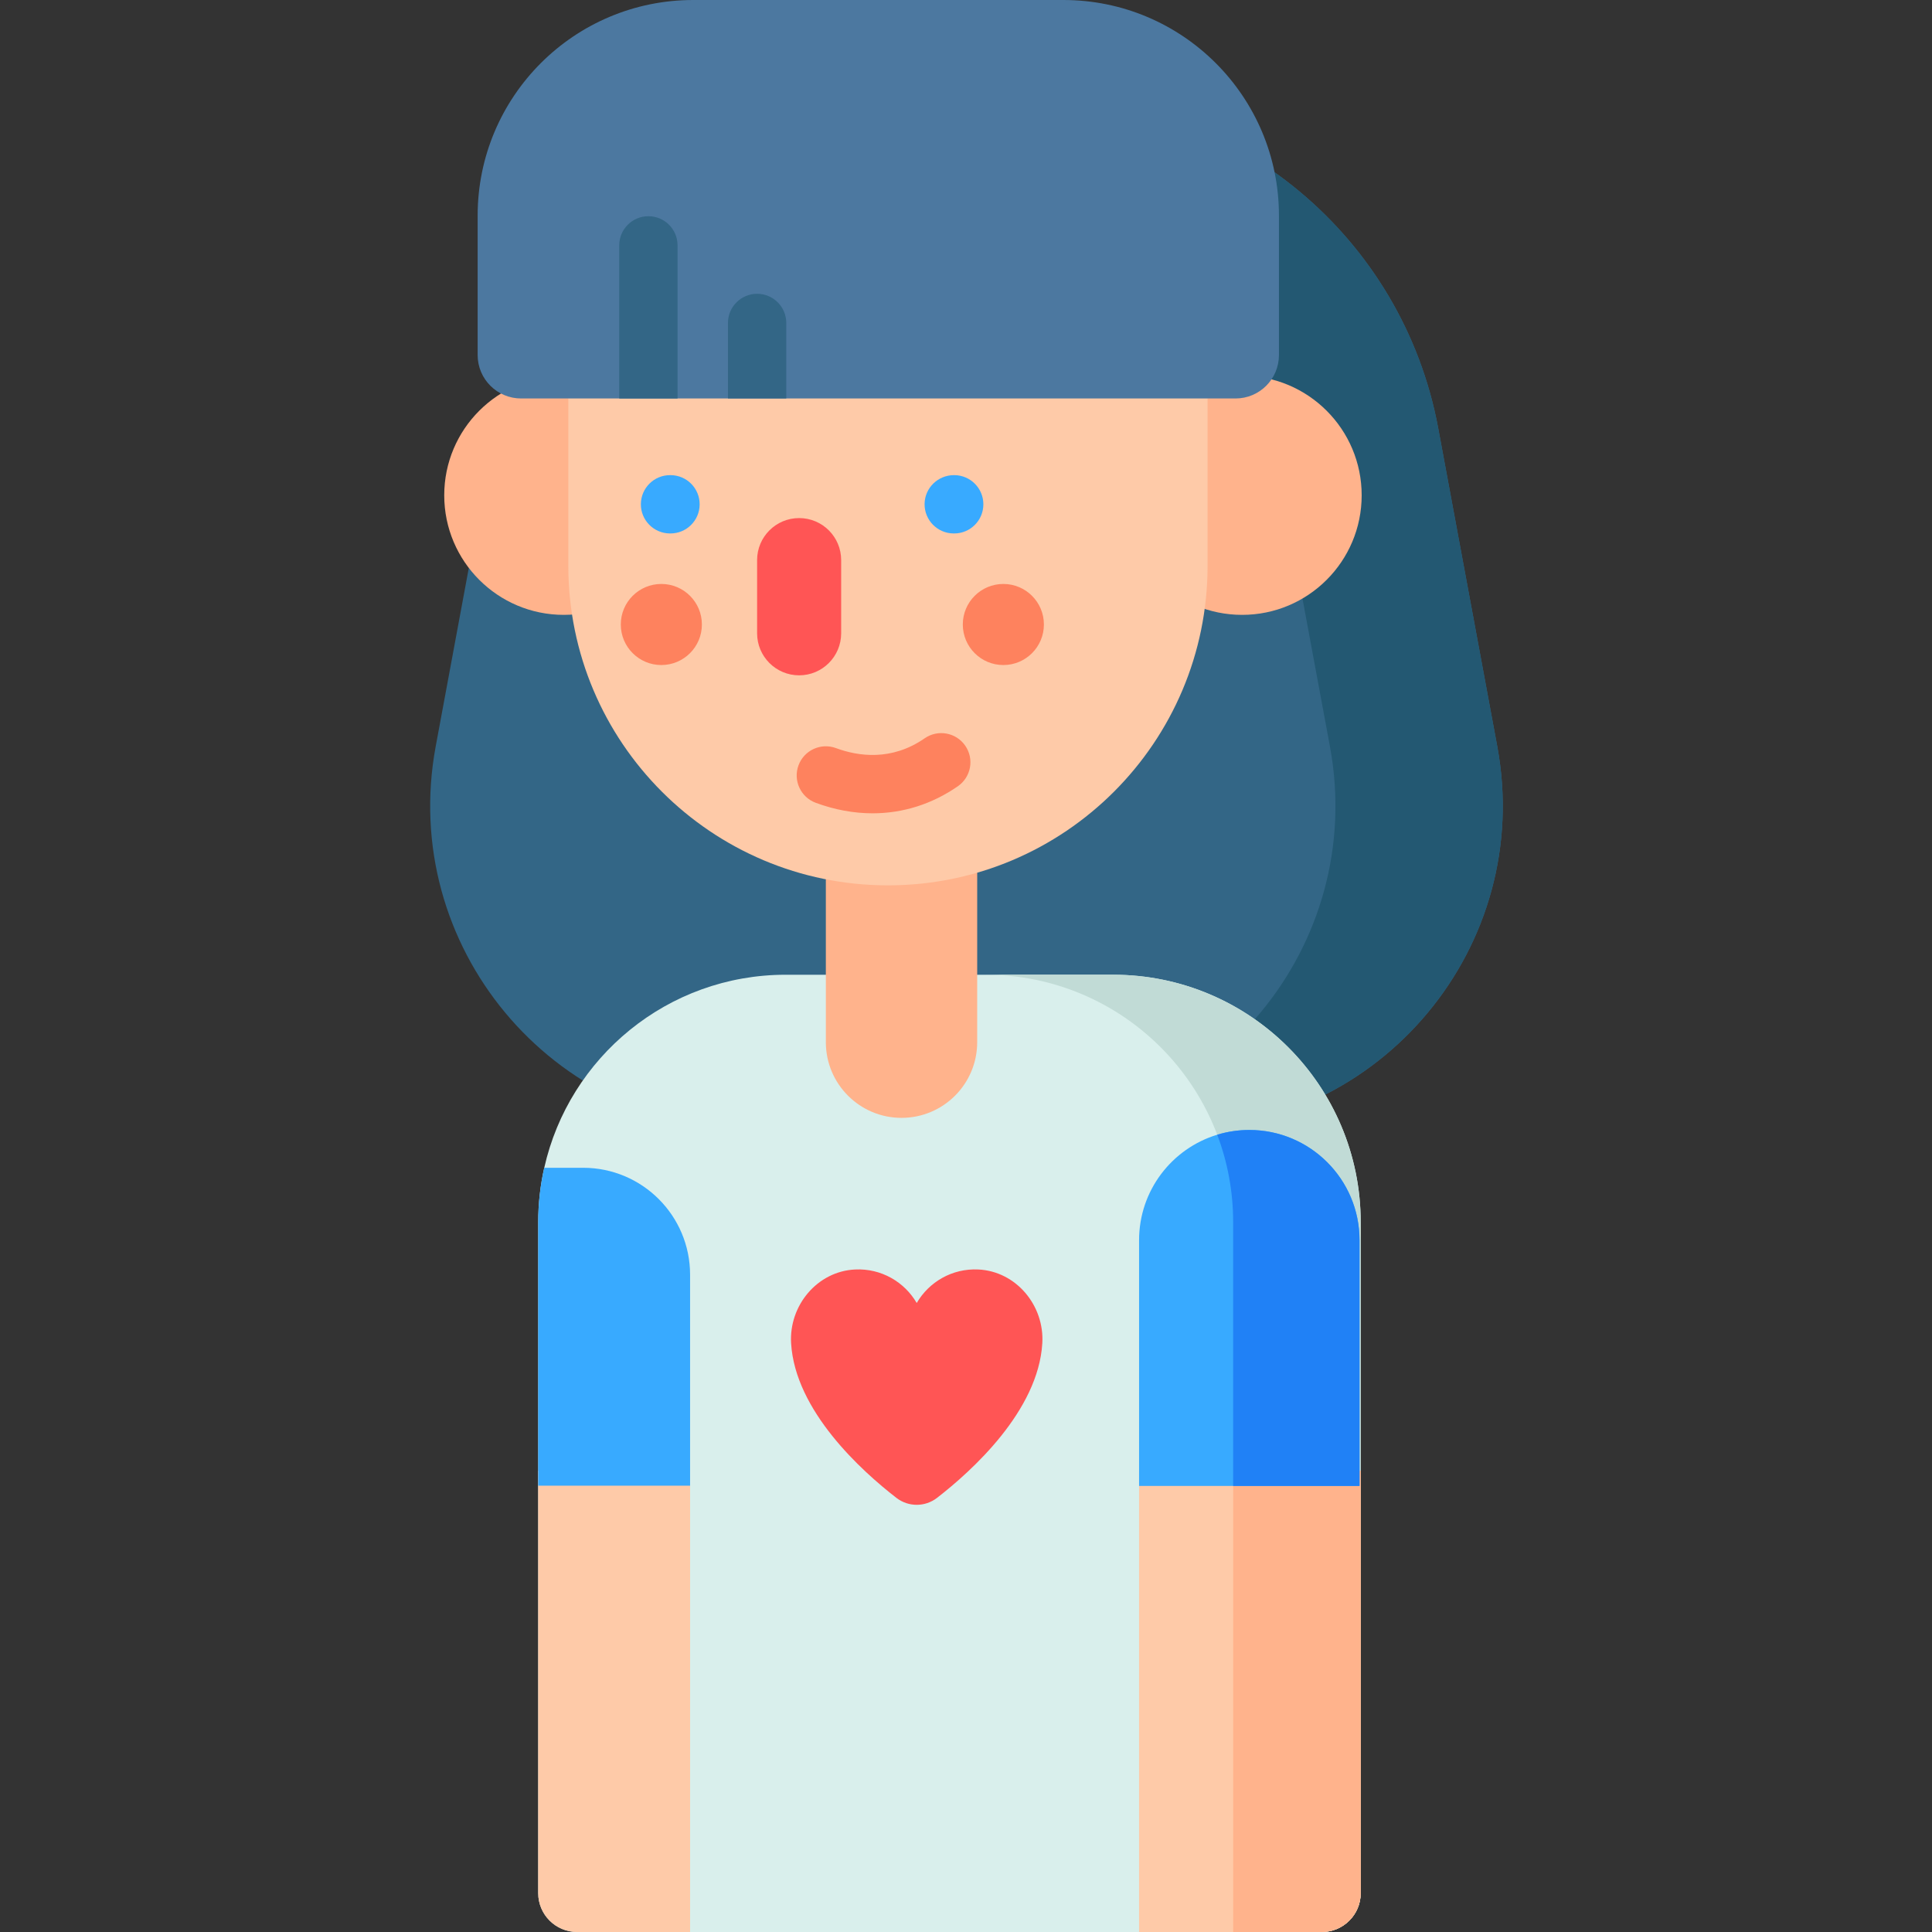 <svg height="512pt" viewBox="-114 0 512 512.001" width="512pt" xmlns="http://www.w3.org/2000/svg"><rect x="-114" y="0" width="512" height="512.001" fill="#333333" stroke="none"/><path d="m198.359 299.32h-112.461c-53.703 0-94.23-48.734-84.43-101.535l15.633-84.258c9.426-50.789 53.73-87.629 105.387-87.629h39.277c51.656 0 95.965 36.844 105.387 87.629l15.637 84.258c9.797 52.801-30.73 101.535-84.43 101.535zm0 0" fill="#336686"/><path d="m198.355 299.324h-44.348c53.703 0 94.23-48.734 84.434-101.535l-15.641-84.266c-9.266-49.953-52.277-86.406-102.844-87.59.844-.023 1.691-.031 2.535-.031h39.27c51.664 0 95.961 36.836 105.387 87.621l15.645 84.266c9.797 52.801-30.73 101.535-84.438 101.535zm0 0" fill="#235872"/><path d="m246.602 323.914v177.781c0 5.688-4.613 10.301-10.305 10.301h-197.367c-5.688 0-10.301-4.613-10.301-10.301v-177.781c0-4.957.551-9.797 1.602-14.438 6.566-29.281 32.723-51.16 63.996-51.16h86.766c36.238 0 65.609 29.371 65.609 65.598zm0 0" fill="#d9efec"/><path d="m246.598 323.918v177.781c0 5.691-4.609 10.301-10.301 10.301h-23.496v-188.082c0-36.23-29.371-65.605-65.613-65.605h33.809c36.23 0 65.602 29.375 65.602 65.605zm0 0" fill="#c1dbd6"/><path d="m187.863 389.766v122.234h48.434c5.691 0 10.301-4.613 10.301-10.301v-111.934zm0 0" fill="#fecaa8"/><path d="m212.801 389.766v122.234h23.496c5.691 0 10.301-4.613 10.301-10.301v-111.934zm0 0" fill="#ffb38c"/><path d="m28.629 389.766v111.934c0 5.688 4.613 10.301 10.301 10.301h29.949v-122.234zm0 0" fill="#fecaa8"/><path d="m68.879 337.82v55.898h-40.25v-69.805c0-4.957.555-9.797 1.602-14.438h10.301c15.66 0 28.348 12.684 28.348 28.344zm0 0" fill="#38aaff"/><path d="m246.289 328.664v65.125h-58.422v-65.125c0-13.176 8.719-24.309 20.711-27.953 2.695-.812 5.539-1.258 8.5-1.258 8.066 0 15.367 3.27 20.648 8.551 5.293 5.293 8.562 12.594 8.562 20.66zm0 0" fill="#38aaff"/><path d="m246.289 328.664v65.125h-33.488v-69.871c0-8.168-1.488-15.992-4.223-23.203 2.695-.816 5.539-1.258 8.5-1.258 8.066 0 15.367 3.27 20.648 8.551 5.293 5.289 8.562 12.59 8.562 20.656zm0 0" fill="#2081f6"/><g fill="#ffb38c"><path d="m124.914 296.246c-11.078 0-20.055-8.98-20.055-20.055v-55.812h40.109v55.812c0 11.074-8.977 20.055-20.055 20.055zm0 0"/><path d="m246.859 131.258c0 17.5-14.188 31.688-31.688 31.688s-31.688-14.188-31.688-31.688 14.188-31.688 31.688-31.688 31.688 14.188 31.688 31.688zm0 0"/><path d="m67.102 131.258c0 17.5-14.188 31.688-31.688 31.688s-31.688-14.188-31.688-31.688 14.188-31.688 31.688-31.688 31.688 14.188 31.688 31.688zm0 0"/></g><path d="m206.02 149.926c0 46.777-37.922 84.699-84.703 84.699s-84.703-37.922-84.703-84.699v-66.086h169.406zm0 0" fill="#fecaa8"/><path d="m162.645 165.496c0 5.938-4.812 10.746-10.746 10.746-5.938 0-10.746-4.809-10.746-10.746 0-5.934 4.809-10.742 10.746-10.742 5.934 0 10.746 4.809 10.746 10.742zm0 0" fill="#fe825e"/><path d="m72.008 165.496c0 5.938-4.812 10.746-10.746 10.746-5.934 0-10.746-4.809-10.746-10.746 0-5.934 4.812-10.742 10.746-10.742 5.934 0 10.746 4.809 10.746 10.742zm0 0" fill="#fe825e"/><path d="m224.934 57.145v36.941c0 6.367-5.148 11.516-11.516 11.516h-189.305c-6.367 0-11.531-5.148-11.531-11.516v-36.941c.004-31.566 25.582-57.145 57.145-57.145h98.074c31.555 0 57.133 25.578 57.133 57.145zm0 0" fill="#4c78a0"/><path d="m65.555 65.023v40.582h-15.453v-40.582c0-4.273 3.465-7.723 7.727-7.723 4.277 0 7.727 3.449 7.727 7.723zm0 0" fill="#336686"/><path d="m94.371 85.586v20.016h-15.453v-20.016c0-4.266 3.461-7.727 7.727-7.727s7.727 3.461 7.727 7.727zm0 0" fill="#336686"/><path d="m97.781 178.969c-6.152 0-11.141-4.988-11.141-11.141v-19.395c0-6.152 4.988-11.137 11.141-11.137s11.137 4.984 11.137 11.137v19.395c0 6.152-4.988 11.141-11.137 11.141zm0 0" fill="#f55"/><path d="m138.879 141.371c-.023 0-.043 0-.062 0h-.125c-4.27-.035-7.699-3.523-7.668-7.789.035-4.27 3.535-7.668 7.789-7.664h.125c4.27.035 7.699 3.52 7.664 7.789-.031 4.246-3.484 7.664-7.723 7.664zm0 0" fill="#38aaff"/><path d="m63.691 141.371c-.023 0-.043 0-.062 0h-.129c-4.266-.035-7.699-3.523-7.664-7.789.035-4.246 3.488-7.664 7.727-7.664h.062.125c4.266.035 7.699 3.52 7.664 7.789-.031 4.246-3.484 7.664-7.723 7.664zm0 0" fill="#38aaff"/><path d="m117.238 215.535c-4.957 0-10.02-.926-15.059-2.785-4-1.48-6.047-5.926-4.566-9.93 1.477-4 5.918-6.043 9.926-4.566 5.879 2.176 14.734 3.488 23.504-2.594 3.508-2.434 8.324-1.559 10.754 1.949 2.43 3.504 1.559 8.32-1.949 10.75-6.863 4.762-14.594 7.176-22.609 7.176zm0 0" fill="#fe825e"/><path d="m162.223 355.98c.598-10-6.93-19.066-16.934-19.551-6.973-.34-13.113 3.32-16.352 8.879-3.234-5.559-9.379-9.219-16.348-8.879-10.008.488-17.531 9.551-16.938 19.551 1.07 17.953 18.746 33.879 27.895 40.965 3.176 2.465 7.609 2.465 10.785 0 9.148-7.086 26.824-23.012 27.891-40.965zm0 0" fill="#f55"/></svg>
